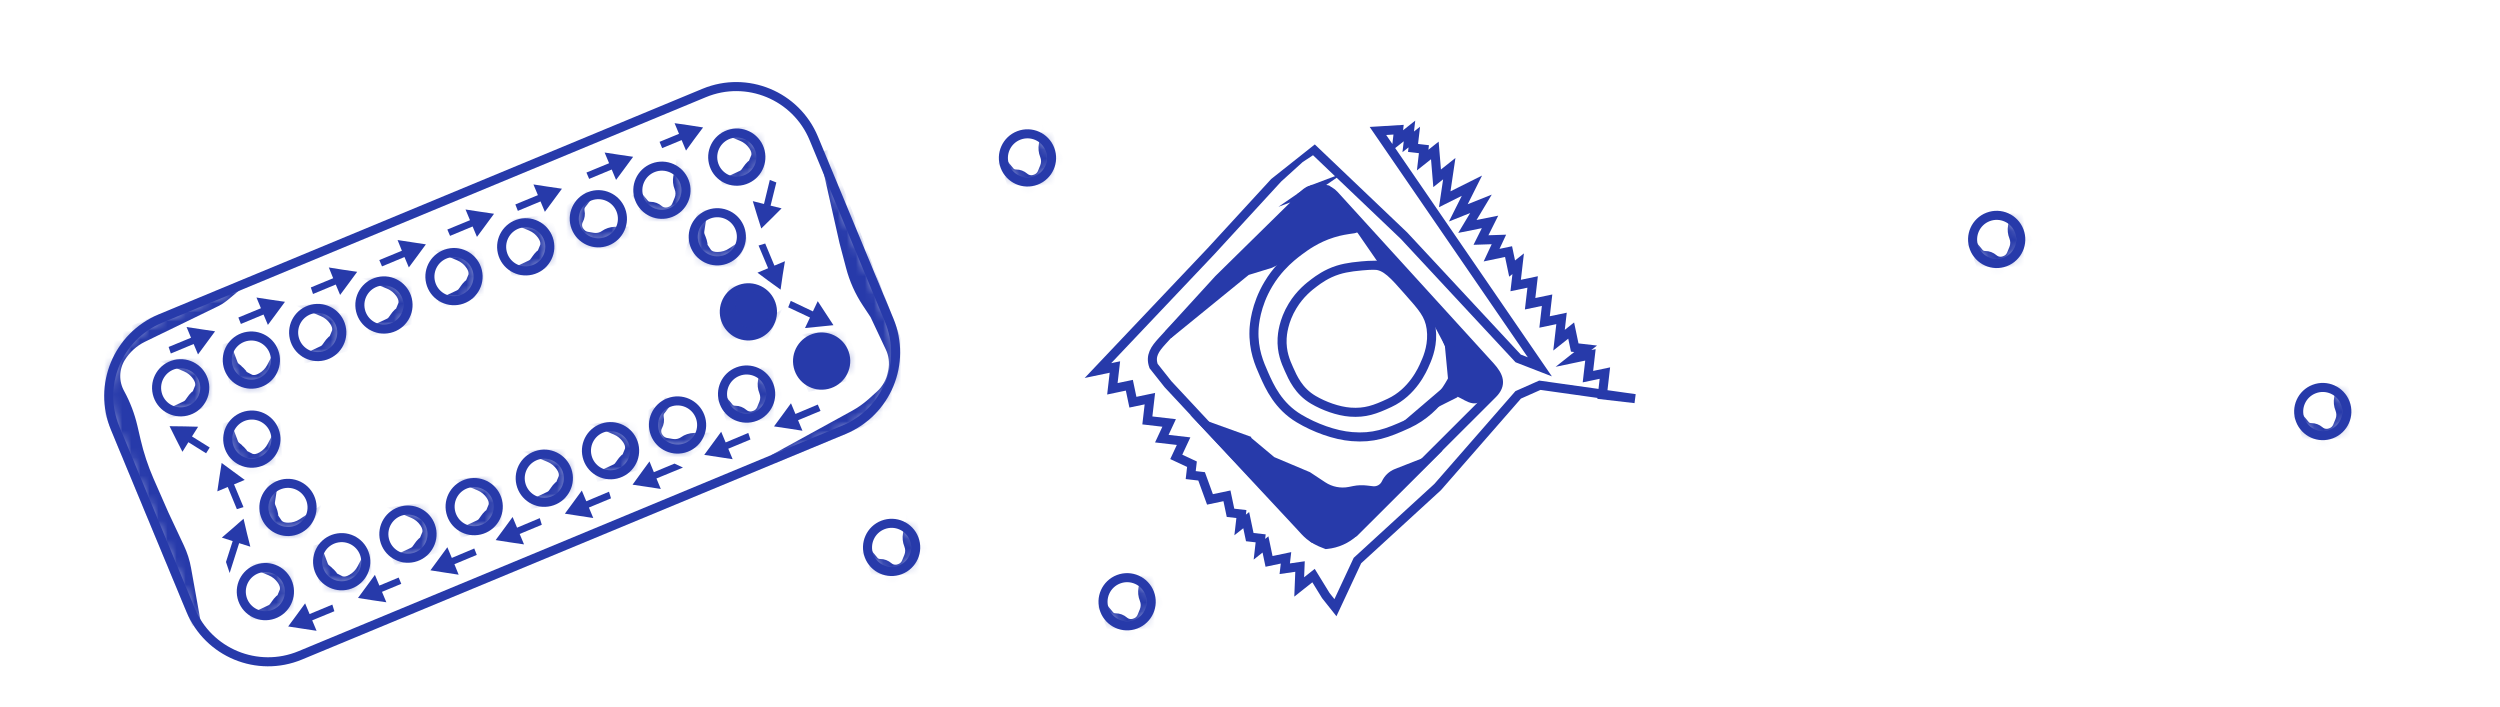 <svg width="276" height="78" viewBox="0 0 276 78" fill="none" xmlns="http://www.w3.org/2000/svg">
<g clip-path="url(#clip0_577_872)">
<path d="M154.404 14.319L152.124 14.458L170 40.5L167.607 39.57L155 26.018L145.014 16.5L143.5 17.5L141.092 19.684L133.699 27.731L125.374 36.518L121.212 40.911L123.085 40.518L122.807 42.923L124.68 42.53L125.073 44.403L126.946 44.01L126.668 46.415L129.073 46.693L128.264 48.427L130.669 48.704L129.859 50.439L131.593 51.248L131.455 52.45L132.657 52.589L133.582 55.133L135.455 54.74L135.848 56.613L137.05 56.752L136.911 57.954L137.582 57.423L137.975 59.296L139.177 59.434L139.039 60.637L139.709 60.105L140.102 61.978L141.975 61.585L141.836 62.788L143.522 62.544L143.432 64.799L145.014 63.544L146.368 65.748L147.432 67.089L149.86 61.886L158.717 53.77L167.607 43.593L170 42.53L180.509 44.01L176.902 43.593L177.18 41.189L175.307 41.582L175.584 39.177L173.711 39.57L175.053 38.506L173.85 38.367L173.457 36.494L172.116 37.558L172.394 35.153L170.521 35.546L170.798 33.141L168.925 33.534L169.203 31.129L167.33 31.522L167.607 29.117L166.937 29.649L166.544 27.776L164.671 28.169L165.48 26.435L163.5 26.5L164.5 24.5L162 25L163.5 22.5L161 23.5L162.5 20.5L159.5 22L160 18.62L158.659 19.684L158.405 16.609L157.063 17.672L157.202 16.47L156 16.331L156.139 15.129L155.468 15.66L155.607 14.458L154.266 15.521L154.404 14.319Z" stroke="#273AAA" stroke-miterlimit="10"/>
<path d="M144.774 20.938C143.972 21.235 143.4 22.071 142.811 22.691L134.536 30.825L128.315 37.637C127.485 38.547 126.962 39.278 127.356 40.408L128.951 42.42L143.587 58.122C144.222 58.798 144.651 59.463 146.41 60.111L146.472 60.106C147.587 59.997 148.646 59.529 149.477 58.772L164.77 43.509C165.849 42.446 165.504 41.529 164.516 40.434L147.317 21.542C146.686 20.842 145.677 20.603 144.767 20.943L144.774 20.938Z" stroke="#273AAA" stroke-miterlimit="10"/>
<path d="M150 25C148.88 24.992 149.86 25.2 149.476 25.253C148.652 25.371 147.965 25.468 147.118 25.736C145.323 26.296 144.084 27.213 143.431 27.698C142.951 28.057 142.189 28.64 141.392 29.522C140.932 30.03 140.467 30.628 140.036 31.352C138.61 33.728 138.47 35.892 138.443 36.438C138.355 38.627 139.032 40.155 139.544 41.311C140.167 42.717 141.111 44.83 143.426 46.206C145.107 47.211 147.325 48.052 149.258 48.202C151.593 48.392 153.123 47.856 155.42 46.799C158.998 45.153 160.557 41.623 160.969 40.586C161.452 39.515 159.848 38.805 159.5 36.438C159.175 34.237 158.788 35.61 156.5 33C154.292 30.491 154.625 29.135 152.847 29.125L150 25Z" stroke="#273AAA" stroke-miterlimit="10"/>
<path d="M151.721 29.277C150.935 29.278 149.627 29.419 149.354 29.461C148.778 29.547 148.293 29.625 147.699 29.812C146.434 30.214 145.561 30.863 145.101 31.206C144.568 31.607 143.532 32.395 142.696 33.779C141.681 35.447 141.568 36.957 141.547 37.345C141.469 38.871 141.936 39.942 142.295 40.739C142.725 41.709 143.376 43.191 144.991 44.139C146.16 44.828 147.715 45.398 149.074 45.5C150.718 45.617 151.791 45.235 153.408 44.477C155.931 43.306 157.046 40.828 157.343 40.1C157.693 39.343 158.23 37.912 158 36.259C157.787 34.724 157.034 33.912 155.445 32.114C153.915 30.377 152.976 29.276 151.726 29.284L151.721 29.277Z" stroke="#273AAA" stroke-miterlimit="10"/>
<path d="M144.774 20.938L128.981 36.934L137.616 29.902L140.243 29.096L142.5 28L146 25.5C146.294 25.43 149.209 24.936 149.5 25C151.327 25.375 152.837 28.222 154.2 29.5L157.35 33L160 38L160.427 42.5L157.5 45L160.5 43.5C160.858 42.725 162.193 44.291 163 44C163.795 43.708 163.357 42.95 164 43.5L165 41.5L146.54 20.989L144.767 20.943L144.774 20.938Z" fill="#273AAA" stroke="#273AAA" stroke-miterlimit="10"/>
<path d="M137.687 48.601L133.224 46.995L145.036 59.453C145.957 59.87 147.005 59.869 147.929 59.464L149.489 58.773L157.235 51.047L154.185 52.242C153.668 52.444 153.25 52.841 153.016 53.344C152.748 53.916 152.15 54.249 151.524 54.177L150.827 54.096C150.382 54.045 149.935 54.06 149.493 54.149L149.012 54.246C147.984 54.45 146.911 54.241 146.039 53.665L144.387 52.573L140.413 50.896L137.691 48.62L137.687 48.601Z" fill="#273AAA" stroke="#273AAA" stroke-miterlimit="10"/>
</g>
<g clip-path="url(#clip1_577_872)">
<mask id="mask0_577_872" style="mask-type:luminance" maskUnits="userSpaceOnUse" x="12" y="9" width="87" height="65">
<path d="M33.144 72.353L93.164 47.454C97.887 45.494 100.128 40.076 98.168 35.352L89.838 15.272C87.878 10.548 82.46 8.307 77.737 10.267L17.716 35.166C12.993 37.126 10.752 42.544 12.711 47.268L21.042 67.349C23.002 72.072 28.42 74.313 33.144 72.353Z" fill="white"/>
</mask>
<g mask="url(#mask0_577_872)">
<path d="M85.39 50.682L94.311 45.789C95.001 45.408 95.649 44.946 96.24 44.421L97.139 43.607C97.85 42.972 98.329 42.125 98.507 41.19L98.566 40.922C98.728 40.057 98.623 39.166 98.244 38.369L96.548 34.767L95.688 33.468C94.867 32.24 94.26 30.877 93.886 29.446L93.171 26.733L90.912 16.72L102.124 43.738L85.39 50.682Z" fill="#273AAA" stroke="#273AAA" stroke-miterlimit="10"/>
<path d="M21.704 68.942L20.602 62.802C20.459 61.978 20.201 61.189 19.849 60.435L18.135 56.786L16.486 53.027C15.868 51.604 15.381 50.131 15.028 48.617L14.682 47.122C14.379 45.825 13.905 44.582 13.266 43.413C12.584 42.186 12.615 40.697 13.345 39.497C13.934 38.545 14.775 37.774 15.776 37.285L23.893 33.341C24.191 33.196 24.465 33.016 24.728 32.809L26.061 31.701L9.159 38.709L21.701 68.933" fill="#273AAA"/>
<path d="M21.704 68.942L20.602 62.802C20.459 61.978 20.201 61.189 19.849 60.435L18.135 56.786L16.486 53.027C15.868 51.604 15.381 50.131 15.028 48.617L14.682 47.122C14.379 45.825 13.905 44.582 13.266 43.413C12.584 42.186 12.615 40.697 13.345 39.497C13.934 38.545 14.775 37.774 15.776 37.285L23.893 33.341C24.191 33.196 24.465 33.016 24.728 32.809L26.061 31.701L9.159 38.709L21.701 68.933" stroke="#273AAA" stroke-miterlimit="10"/>
</g>
<path d="M33.144 72.353L93.164 47.454C97.887 45.494 100.128 40.076 98.168 35.352L89.838 15.272C87.878 10.548 82.46 8.307 77.737 10.267L17.716 35.166C12.993 37.126 10.752 42.544 12.711 47.268L21.042 67.349C23.002 72.072 28.42 74.313 33.144 72.353Z" stroke="#273AAA" stroke-miterlimit="10"/>
<mask id="mask1_577_872" style="mask-type:luminance" maskUnits="userSpaceOnUse" x="88" y="37" width="6" height="6">
<path d="M91.321 42.452C92.751 42.113 93.635 40.68 93.297 39.25C92.958 37.821 91.525 36.936 90.095 37.275C88.666 37.613 87.781 39.047 88.12 40.476C88.458 41.906 89.892 42.79 91.321 42.452Z" fill="white"/>
</mask>
<g mask="url(#mask1_577_872)">
<path d="M91.648 41.475C91.538 41.635 91.382 41.759 91.208 41.836L89.11 42.818L94.853 41.151L92.992 36.809L90.229 37.168L91.26 37.598C91.756 37.805 92.18 38.157 92.49 38.606C92.734 38.963 92.86 39.321 92.786 39.745L92.431 40.609C92.192 40.657 91.848 41.185 91.657 41.471L91.648 41.475Z" fill="#273AAA" stroke="#273AAA" stroke-miterlimit="10"/>
</g>
<path d="M91.321 42.452C92.751 42.113 93.635 40.68 93.297 39.25C92.958 37.821 91.525 36.936 90.095 37.275C88.666 37.613 87.781 39.047 88.12 40.476C88.458 41.906 89.892 42.79 91.321 42.452Z" fill="#273AAA" stroke="#273AAA" stroke-miterlimit="10"/>
<mask id="mask2_577_872" style="mask-type:luminance" maskUnits="userSpaceOnUse" x="79" y="40" width="7" height="7">
<path d="M79.941 44.456C80.465 45.828 82.002 46.516 83.375 45.992C84.747 45.468 85.435 43.931 84.911 42.558C84.388 41.186 82.85 40.498 81.478 41.022C80.105 41.546 79.417 43.083 79.941 44.456Z" fill="white"/>
</mask>
<g mask="url(#mask2_577_872)">
<path d="M79.531 43.831L80.486 44.986C80.65 45.191 80.905 45.297 81.17 45.292C81.503 45.294 81.828 45.416 82.084 45.639C82.419 45.929 82.888 46.007 83.305 45.837L83.408 45.798C83.694 45.678 83.918 45.453 84.042 45.16L84.214 44.741L84.303 44.525C84.475 44.106 84.471 43.647 84.301 43.23C84.149 42.86 84.109 42.447 84.18 42.045L84.518 40.322L86.795 45.81L81.306 48.087L80.354 45.454" fill="#273AAA"/>
<path d="M79.531 43.831L80.486 44.986C80.65 45.191 80.905 45.297 81.17 45.292C81.503 45.294 81.828 45.416 82.084 45.639C82.419 45.929 82.888 46.007 83.305 45.837L83.408 45.798C83.694 45.678 83.918 45.453 84.042 45.16L84.214 44.741L84.303 44.525C84.475 44.106 84.471 43.647 84.301 43.23C84.149 42.86 84.109 42.447 84.18 42.045L84.518 40.322L86.795 45.81L81.306 48.087L80.354 45.454" stroke="#273AAA" stroke-miterlimit="10"/>
</g>
<path d="M79.941 44.456C80.465 45.828 82.002 46.516 83.375 45.992C84.747 45.468 85.435 43.931 84.911 42.558C84.388 41.186 82.85 40.498 81.478 41.022C80.105 41.546 79.417 43.083 79.941 44.456Z" stroke="#273AAA" stroke-miterlimit="10"/>
<path d="M90.091 45.163L87.615 46.193L87.986 47.079L87.132 46.945L86.122 46.795L86.735 45.962L87.234 45.279L87.615 46.193L90.087 45.153L90.091 45.163Z" fill="#273AAA" stroke="#273AAA" stroke-width="0.75" stroke-miterlimit="10"/>
<path d="M82.385 48.307L79.91 49.337L80.281 50.224L79.439 50.095L78.417 49.94L79.03 49.106L79.529 48.423L79.91 49.337L82.382 48.298L82.385 48.307Z" fill="#273AAA" stroke="#273AAA" stroke-width="0.75" stroke-miterlimit="10"/>
<path d="M74.468 51.597L71.98 52.621L72.35 53.508L71.509 53.379L70.499 53.229L71.109 52.386L71.608 51.704L71.98 52.621L74.455 51.591L74.468 51.597Z" fill="#273AAA" stroke="#273AAA" stroke-width="0.75" stroke-miterlimit="10"/>
<path d="M66.999 54.801L64.524 55.831L64.894 56.717L64.053 56.589L63.031 56.433L63.644 55.6L64.143 54.917L64.524 55.831L66.996 54.791L66.999 54.801Z" fill="#273AAA" stroke="#273AAA" stroke-width="0.75" stroke-miterlimit="10"/>
<path d="M59.357 57.718L56.882 58.748L57.252 59.634L56.402 59.509L55.389 59.35L56.002 58.517L56.501 57.834L56.882 58.748L59.354 57.708L59.357 57.718Z" fill="#273AAA" stroke="#273AAA" stroke-width="0.75" stroke-miterlimit="10"/>
<path d="M52.154 61.056L49.679 62.086L50.04 62.976L49.199 62.847L48.185 62.688L48.798 61.855L49.298 61.172L49.679 62.086L52.15 61.046L52.154 61.056Z" fill="#273AAA" stroke="#273AAA" stroke-width="0.75" stroke-miterlimit="10"/>
<path d="M44.157 64.108L41.681 65.138L42.052 66.025L41.201 65.9L40.188 65.741L40.801 64.907L41.3 64.224L41.681 65.138L44.157 64.108Z" fill="#273AAA" stroke="#273AAA" stroke-width="0.75" stroke-miterlimit="10"/>
<path d="M36.455 67.262L33.976 68.283L34.346 69.169L33.505 69.041L32.483 68.885L33.096 68.052L33.595 67.369L33.976 68.283L36.452 67.252L36.455 67.262Z" fill="#273AAA" stroke="#273AAA" stroke-width="0.75" stroke-miterlimit="10"/>
<path d="M25.343 62.041L26.158 59.493L25.243 59.2L25.887 58.644L26.665 57.962L26.901 58.974L27.108 59.794L26.158 59.493L25.346 62.05L25.343 62.041Z" fill="#273AAA" stroke="#273AAA" stroke-width="0.75" stroke-miterlimit="10"/>
<path d="M26.367 55.752L25.346 53.273L24.46 53.644L24.585 52.793L24.744 51.78L25.578 52.393L26.261 52.892L25.346 53.273L26.377 55.749L26.367 55.752Z" fill="#273AAA" stroke="#273AAA" stroke-width="0.75" stroke-miterlimit="10"/>
<path d="M22.953 49.724L20.677 48.302L20.174 49.115L19.786 48.353L19.329 47.435L20.362 47.448L21.204 47.469L20.677 48.302L22.953 49.724Z" fill="#273AAA" stroke="#273AAA" stroke-width="0.75" stroke-miterlimit="10"/>
<path d="M19.086 38.526L21.58 37.489L21.951 38.375L22.459 37.688L23.072 36.855L22.04 36.703L21.199 36.575L21.58 37.489L19.083 38.517L19.086 38.526Z" fill="#273AAA" stroke="#273AAA" stroke-width="0.75" stroke-miterlimit="10"/>
<path d="M26.803 35.271L29.297 34.233L29.667 35.119L30.176 34.433L30.789 33.599L29.757 33.447L28.916 33.319L29.297 34.233L26.799 35.261L26.803 35.271Z" fill="#273AAA" stroke="#273AAA" stroke-width="0.75" stroke-miterlimit="10"/>
<path d="M34.785 31.956L37.27 30.922L37.64 31.808L38.149 31.122L38.762 30.288L37.73 30.136L36.898 30.004L37.27 30.922L34.782 31.947L34.785 31.956Z" fill="#273AAA" stroke="#273AAA" stroke-width="0.75" stroke-miterlimit="10"/>
<path d="M42.372 28.921L44.856 27.887L45.227 28.773L45.736 28.087L46.349 27.254L45.326 27.098L44.485 26.97L44.856 27.887L42.368 28.912L42.372 28.921Z" fill="#273AAA" stroke="#273AAA" stroke-width="0.75" stroke-miterlimit="10"/>
<path d="M49.884 25.551L52.378 24.513L52.748 25.4L53.257 24.713L53.87 23.88L52.838 23.728L51.997 23.599L52.378 24.513L49.88 25.542L49.884 25.551Z" fill="#273AAA" stroke="#273AAA" stroke-width="0.75" stroke-miterlimit="10"/>
<path d="M57.381 22.786L59.875 21.748L60.245 22.634L60.754 21.948L61.367 21.115L60.335 20.963L59.494 20.834L59.875 21.748L57.377 22.776L57.381 22.786Z" fill="#273AAA" stroke="#273AAA" stroke-width="0.75" stroke-miterlimit="10"/>
<path d="M65.241 19.261L67.735 18.224L68.105 19.11L68.614 18.424L69.227 17.59L68.195 17.438L67.354 17.31L67.735 18.224L65.237 19.252L65.241 19.261Z" fill="#273AAA" stroke="#273AAA" stroke-width="0.75" stroke-miterlimit="10"/>
<path d="M72.957 16.006L75.454 14.977L75.825 15.864L76.33 15.168L76.947 14.344L75.911 14.182L75.073 14.063L75.454 14.977L72.957 16.006Z" fill="#273AAA" stroke="#273AAA" stroke-width="0.75" stroke-miterlimit="10"/>
<path d="M85.264 20.374L84.619 22.975L85.553 23.207L84.949 23.812L84.217 24.531L83.906 23.547L83.659 22.732L84.619 22.975L85.251 20.369L85.264 20.374Z" fill="#273AAA" stroke="#273AAA" stroke-width="0.75" stroke-miterlimit="10"/>
<path d="M84.262 27.34L85.292 29.815L86.178 29.445L86.04 30.289L85.894 31.308L85.052 30.699L84.378 30.196L85.292 29.815L84.252 27.343L84.262 27.34Z" fill="#273AAA" stroke="#273AAA" stroke-width="0.75" stroke-miterlimit="10"/>
<path d="M87.501 33.724L89.922 34.877L90.331 34.014L90.795 34.725L91.361 35.59L90.33 35.695L89.495 35.778L89.922 34.877L87.496 33.737L87.501 33.724Z" fill="#273AAA" stroke="#273AAA" stroke-width="0.75" stroke-miterlimit="10"/>
<mask id="mask3_577_872" style="mask-type:luminance" maskUnits="userSpaceOnUse" x="72" y="44" width="6" height="6">
<path d="M72.317 47.869C72.841 49.241 74.378 49.929 75.751 49.405C77.123 48.881 77.811 47.344 77.287 45.971C76.763 44.599 75.226 43.911 73.854 44.435C72.481 44.959 71.793 46.496 72.317 47.869Z" fill="white"/>
</mask>
<g mask="url(#mask3_577_872)">
<path d="M73.864 44.153L72.937 45.342C72.781 45.551 72.732 45.816 72.778 46.076C72.849 46.402 72.797 46.743 72.642 47.038C72.428 47.43 72.458 47.901 72.714 48.263L72.781 48.355C72.963 48.607 73.233 48.782 73.533 48.839L73.979 48.915L74.209 48.955C74.655 49.031 75.11 48.933 75.473 48.676C75.801 48.444 76.192 48.316 76.602 48.299L78.364 48.258L73.503 51.676L70.085 46.815L72.445 45.315" fill="#273AAA"/>
<path d="M73.864 44.153L72.937 45.342C72.781 45.551 72.732 45.816 72.778 46.076C72.849 46.402 72.797 46.743 72.642 47.038C72.428 47.43 72.458 47.901 72.714 48.263L72.781 48.355C72.963 48.607 73.233 48.782 73.533 48.839L73.979 48.915L74.209 48.955C74.655 49.031 75.11 48.933 75.473 48.676C75.801 48.444 76.192 48.316 76.602 48.299L78.364 48.258L73.503 51.676L70.085 46.815L72.445 45.315" stroke="#273AAA" stroke-miterlimit="10"/>
</g>
<path d="M72.317 47.869C72.841 49.241 74.378 49.929 75.751 49.405C77.123 48.881 77.811 47.344 77.287 45.971C76.763 44.599 75.226 43.911 73.854 44.435C72.481 44.959 71.793 46.496 72.317 47.869Z" stroke="#273AAA" stroke-miterlimit="10"/>
<mask id="mask4_577_872" style="mask-type:luminance" maskUnits="userSpaceOnUse" x="64" y="47" width="7" height="6">
<path d="M68.016 52.346C69.446 52.007 70.33 50.574 69.992 49.145C69.653 47.715 68.22 46.831 66.79 47.169C65.361 47.508 64.476 48.941 64.815 50.37C65.153 51.8 66.587 52.684 68.016 52.346Z" fill="white"/>
</mask>
<g mask="url(#mask4_577_872)">
<path d="M68.35 51.384C68.24 51.544 68.084 51.668 67.91 51.745L65.812 52.728L71.555 51.06L69.694 46.718L66.931 47.077L67.962 47.508C68.458 47.714 68.882 48.067 69.192 48.515C69.436 48.872 69.562 49.231 69.488 49.655L69.133 50.518C68.894 50.567 68.55 51.094 68.359 51.381L68.35 51.384Z" fill="#273AAA" stroke="#273AAA" stroke-miterlimit="10"/>
</g>
<path d="M68.016 52.346C69.446 52.007 70.33 50.574 69.992 49.145C69.653 47.715 68.22 46.831 66.79 47.169C65.361 47.508 64.476 48.941 64.815 50.37C65.153 51.8 66.587 52.684 68.016 52.346Z" stroke="#273AAA" stroke-miterlimit="10"/>
<mask id="mask5_577_872" style="mask-type:luminance" maskUnits="userSpaceOnUse" x="57" y="50" width="6" height="6">
<path d="M60.704 55.385C62.133 55.046 63.018 53.613 62.679 52.183C62.341 50.754 60.907 49.869 59.478 50.208C58.048 50.546 57.164 51.98 57.502 53.409C57.841 54.839 59.274 55.723 60.704 55.385Z" fill="white"/>
</mask>
<g mask="url(#mask5_577_872)">
<path d="M61.038 54.411C60.928 54.57 60.772 54.694 60.598 54.771L58.501 55.754L64.243 54.086L62.383 49.744L59.619 50.103L60.651 50.534C61.147 50.741 61.57 51.093 61.881 51.542C62.124 51.898 62.25 52.257 62.176 52.681L61.821 53.545C61.583 53.593 61.238 54.12 61.048 54.407L61.038 54.411Z" fill="#273AAA" stroke="#273AAA" stroke-miterlimit="10"/>
</g>
<path d="M60.704 55.385C62.133 55.046 63.018 53.613 62.679 52.183C62.341 50.754 60.907 49.869 59.478 50.208C58.048 50.546 57.164 51.98 57.502 53.409C57.841 54.839 59.274 55.723 60.704 55.385Z" stroke="#273AAA" stroke-miterlimit="10"/>
<mask id="mask6_577_872" style="mask-type:luminance" maskUnits="userSpaceOnUse" x="49" y="53" width="7" height="6">
<path d="M52.963 58.521C54.393 58.182 55.277 56.749 54.939 55.319C54.6 53.89 53.167 53.005 51.737 53.344C50.308 53.682 49.423 55.116 49.762 56.545C50.1 57.975 51.533 58.859 52.963 58.521Z" fill="white"/>
</mask>
<g mask="url(#mask6_577_872)">
<path d="M53.298 57.547C53.188 57.707 53.032 57.831 52.858 57.908L50.76 58.89L56.503 57.223L54.642 52.881L51.879 53.24L52.91 53.67C53.407 53.877 53.83 54.229 54.14 54.678C54.384 55.035 54.51 55.393 54.436 55.818L54.081 56.681C53.842 56.729 53.498 57.257 53.307 57.543L53.298 57.547Z" fill="#273AAA" stroke="#273AAA" stroke-miterlimit="10"/>
</g>
<path d="M52.963 58.521C54.392 58.182 55.277 56.749 54.938 55.319C54.6 53.89 53.167 53.005 51.737 53.344C50.308 53.682 49.423 55.116 49.762 56.545C50.1 57.975 51.533 58.859 52.963 58.521Z" stroke="#273AAA" stroke-miterlimit="10"/>
<mask id="mask7_577_872" style="mask-type:luminance" maskUnits="userSpaceOnUse" x="42" y="56" width="6" height="6">
<path d="M45.65 61.558C47.08 61.22 47.964 59.786 47.626 58.357C47.287 56.927 45.854 56.043 44.424 56.381C42.995 56.72 42.11 58.153 42.449 59.583C42.787 61.012 44.221 61.897 45.65 61.558Z" fill="white"/>
</mask>
<g mask="url(#mask7_577_872)">
<path d="M45.981 60.586C45.871 60.746 45.715 60.87 45.541 60.947L43.443 61.929L49.186 60.262L47.325 55.92L44.562 56.279L45.593 56.71C46.089 56.916 46.513 57.268 46.823 57.717C47.066 58.074 47.193 58.432 47.119 58.857L46.764 59.72C46.525 59.768 46.18 60.296 45.99 60.583L45.981 60.586Z" fill="#273AAA" stroke="#273AAA" stroke-miterlimit="10"/>
</g>
<path d="M45.65 61.558C47.08 61.22 47.964 59.786 47.626 58.357C47.287 56.927 45.854 56.043 44.424 56.381C42.995 56.72 42.11 58.153 42.449 59.583C42.787 61.012 44.221 61.897 45.65 61.558Z" stroke="#273AAA" stroke-miterlimit="10"/>
<mask id="mask8_577_872" style="mask-type:luminance" maskUnits="userSpaceOnUse" x="35" y="59" width="6" height="6">
<path d="M38.124 64.642C39.576 64.42 40.573 63.063 40.352 61.611C40.13 60.158 38.773 59.161 37.321 59.383C35.868 59.605 34.871 60.962 35.093 62.414C35.314 63.866 36.671 64.864 38.124 64.642Z" fill="white"/>
</mask>
<g mask="url(#mask8_577_872)">
<path d="M36.033 62.82C35.879 62.697 35.765 62.537 35.706 62.356L34.901 60.191L36.099 66.049L40.577 64.543L40.439 61.77L39.918 62.761C39.672 63.24 39.287 63.633 38.811 63.901C38.435 64.119 38.065 64.218 37.646 64.099L36.82 63.676C36.794 63.44 36.299 63.04 36.028 62.833L36.033 62.82Z" fill="#273AAA" stroke="#273AAA" stroke-miterlimit="10"/>
</g>
<path d="M38.123 64.642C39.576 64.42 40.573 63.063 40.352 61.611C40.13 60.158 38.773 59.161 37.32 59.383C35.868 59.604 34.871 60.962 35.092 62.414C35.314 63.866 36.671 64.864 38.123 64.642Z" stroke="#273AAA" stroke-miterlimit="10"/>
<mask id="mask9_577_872" style="mask-type:luminance" maskUnits="userSpaceOnUse" x="26" y="62" width="6" height="6">
<path d="M29.91 67.902C31.34 67.564 32.225 66.13 31.886 64.701C31.548 63.271 30.114 62.387 28.685 62.725C27.255 63.064 26.371 64.497 26.709 65.927C27.048 67.356 28.481 68.241 29.91 67.902Z" fill="white"/>
</mask>
<g mask="url(#mask9_577_872)">
<path d="M30.25 66.933C30.14 67.093 29.983 67.217 29.809 67.294L27.712 68.276L33.455 66.609L31.594 62.267L28.831 62.626L29.862 63.056C30.358 63.263 30.782 63.615 31.092 64.064C31.335 64.421 31.461 64.779 31.388 65.203L31.032 66.067C30.794 66.115 30.449 66.643 30.259 66.929L30.25 66.933Z" fill="#273AAA" stroke="#273AAA" stroke-miterlimit="10"/>
</g>
<path d="M81.694 36.922C83.07 37.435 84.602 36.735 85.115 35.359C85.628 33.982 84.928 32.45 83.551 31.937C82.175 31.424 80.643 32.124 80.13 33.501C79.617 34.877 80.317 36.409 81.694 36.922Z" fill="#273AAA" stroke="#273AAA" stroke-miterlimit="10"/>
<path d="M29.91 67.902C31.34 67.564 32.225 66.13 31.886 64.701C31.548 63.271 30.114 62.387 28.685 62.725C27.255 63.064 26.371 64.497 26.709 65.927C27.048 67.356 28.481 68.241 29.91 67.902Z" stroke="#273AAA" stroke-miterlimit="10"/>
<mask id="mask10_577_872" style="mask-type:luminance" maskUnits="userSpaceOnUse" x="79" y="31" width="7" height="7">
<path d="M81.693 36.922C83.07 37.435 84.602 36.735 85.115 35.359C85.628 33.982 84.928 32.45 83.551 31.937C82.174 31.424 80.643 32.124 80.13 33.501C79.617 34.877 80.317 36.409 81.693 36.922Z" fill="white"/>
</mask>
<g mask="url(#mask10_577_872)">
<path d="M80.754 34.33C80.686 34.153 80.665 33.957 80.698 33.763L81.046 31.478L79.24 37.177L83.882 38.038L85.114 35.545L84.181 36.158C83.729 36.459 83.201 36.618 82.666 36.619C82.229 36.625 81.861 36.53 81.554 36.23L81.033 35.454C81.122 35.239 80.885 34.644 80.754 34.33Z" fill="#273AAA" stroke="#273AAA" stroke-miterlimit="10"/>
</g>
<mask id="mask11_577_872" style="mask-type:luminance" maskUnits="userSpaceOnUse" x="78" y="14" width="7" height="7">
<path d="M81.955 19.935C83.384 19.596 84.269 18.163 83.93 16.733C83.592 15.304 82.159 14.419 80.729 14.758C79.299 15.096 78.415 16.53 78.754 17.959C79.092 19.389 80.525 20.273 81.955 19.935Z" fill="white"/>
</mask>
<g mask="url(#mask11_577_872)">
<path d="M82.298 18.97C82.188 19.129 82.032 19.253 81.858 19.33L79.76 20.313L85.503 18.645L83.642 14.303L80.879 14.662L81.91 15.093C82.406 15.3 82.83 15.652 83.14 16.101C83.383 16.457 83.51 16.816 83.436 17.24L83.081 18.104C82.842 18.152 82.498 18.679 82.307 18.966L82.298 18.97Z" fill="#273AAA" stroke="#273AAA" stroke-miterlimit="10"/>
</g>
<path d="M81.955 19.935C83.384 19.596 84.269 18.163 83.93 16.733C83.592 15.304 82.159 14.419 80.729 14.758C79.299 15.096 78.415 16.53 78.754 17.959C79.092 19.389 80.525 20.273 81.955 19.935Z" stroke="#273AAA" stroke-miterlimit="10"/>
<mask id="mask12_577_872" style="mask-type:luminance" maskUnits="userSpaceOnUse" x="70" y="18" width="6" height="6">
<path d="M70.591 21.95C71.115 23.323 72.652 24.011 74.025 23.487C75.397 22.963 76.085 21.425 75.561 20.053C75.038 18.68 73.5 17.993 72.128 18.516C70.755 19.04 70.067 20.578 70.591 21.95Z" fill="white"/>
</mask>
<g mask="url(#mask12_577_872)">
<path d="M70.178 21.316L71.133 22.471C71.296 22.676 71.551 22.782 71.817 22.777C72.149 22.779 72.474 22.901 72.731 23.124C73.066 23.414 73.534 23.492 73.951 23.322L74.054 23.283C74.34 23.163 74.565 22.938 74.688 22.645L74.86 22.226L74.949 22.01C75.121 21.591 75.117 21.132 74.947 20.716C74.795 20.345 74.755 19.933 74.827 19.531L75.164 17.807L77.441 23.296L71.953 25.573L71.001 22.939" fill="#273AAA"/>
<path d="M70.178 21.316L71.133 22.471C71.296 22.676 71.551 22.782 71.817 22.777C72.149 22.779 72.474 22.901 72.731 23.124C73.066 23.414 73.534 23.492 73.951 23.322L74.054 23.283C74.34 23.163 74.565 22.938 74.688 22.645L74.86 22.226L74.949 22.01C75.121 21.591 75.117 21.132 74.947 20.716C74.795 20.345 74.755 19.933 74.827 19.531L75.164 17.807L77.441 23.296L71.953 25.573L71.001 22.939" stroke="#273AAA" stroke-miterlimit="10"/>
</g>
<path d="M70.591 21.95C71.115 23.323 72.652 24.011 74.025 23.487C75.397 22.963 76.085 21.425 75.561 20.053C75.038 18.68 73.5 17.993 72.128 18.516C70.755 19.04 70.067 20.578 70.591 21.95Z" stroke="#273AAA" stroke-miterlimit="10"/>
<mask id="mask13_577_872" style="mask-type:luminance" maskUnits="userSpaceOnUse" x="63" y="21" width="6" height="6">
<path d="M63.573 25.1C64.097 26.472 65.634 27.16 67.007 26.637C68.379 26.113 69.067 24.575 68.543 23.203C68.019 21.83 66.482 21.142 65.11 21.666C63.737 22.19 63.049 23.727 63.573 25.1Z" fill="white"/>
</mask>
<g mask="url(#mask13_577_872)">
<path d="M65.123 21.393L64.196 22.582C64.041 22.791 63.992 23.056 64.038 23.317C64.109 23.643 64.057 23.984 63.902 24.279C63.688 24.671 63.717 25.141 63.973 25.504L64.041 25.596C64.222 25.848 64.493 26.023 64.793 26.079L65.239 26.155L65.469 26.196C65.915 26.272 66.37 26.173 66.732 25.917C67.061 25.685 67.451 25.557 67.862 25.539L69.623 25.499L64.762 28.917L61.344 24.056L63.705 22.556" fill="#273AAA"/>
<path d="M65.123 21.393L64.196 22.582C64.041 22.791 63.992 23.056 64.038 23.317C64.109 23.643 64.057 23.984 63.902 24.279C63.688 24.671 63.717 25.141 63.973 25.504L64.041 25.596C64.222 25.848 64.493 26.023 64.793 26.079L65.239 26.155L65.469 26.196C65.915 26.272 66.37 26.173 66.732 25.917C67.061 25.685 67.451 25.557 67.862 25.539L69.623 25.499L64.762 28.917L61.344 24.056L63.705 22.556" stroke="#273AAA" stroke-miterlimit="10"/>
</g>
<path d="M63.573 25.1C64.097 26.472 65.634 27.16 67.007 26.637C68.379 26.113 69.067 24.575 68.543 23.203C68.019 21.83 66.482 21.142 65.11 21.666C63.737 22.19 63.049 23.727 63.573 25.1Z" stroke="#273AAA" stroke-miterlimit="10"/>
<mask id="mask14_577_872" style="mask-type:luminance" maskUnits="userSpaceOnUse" x="55" y="24" width="6" height="6">
<path d="M58.654 29.838C60.083 29.5 60.968 28.067 60.629 26.637C60.291 25.207 58.857 24.323 57.428 24.662C55.998 25 55.114 26.433 55.452 27.863C55.791 29.292 57.224 30.177 58.654 29.838Z" fill="white"/>
</mask>
<g mask="url(#mask14_577_872)">
<path d="M58.996 28.87C58.886 29.029 58.73 29.153 58.556 29.23L56.459 30.213L62.202 28.545L60.341 24.203L57.577 24.563L58.609 24.993C59.105 25.2 59.528 25.552 59.839 26.001C60.082 26.357 60.208 26.716 60.135 27.14L59.779 28.004C59.541 28.052 59.196 28.579 59.006 28.866L58.996 28.87Z" fill="#273AAA" stroke="#273AAA" stroke-miterlimit="10"/>
</g>
<path d="M58.654 29.838C60.083 29.5 60.968 28.067 60.629 26.637C60.291 25.207 58.857 24.323 57.428 24.662C55.998 25 55.114 26.433 55.452 27.863C55.791 29.292 57.224 30.177 58.654 29.838Z" stroke="#273AAA" stroke-miterlimit="10"/>
<mask id="mask15_577_872" style="mask-type:luminance" maskUnits="userSpaceOnUse" x="47" y="27" width="6" height="7">
<path d="M50.733 33.127C52.163 32.789 53.047 31.355 52.709 29.926C52.37 28.496 50.937 27.612 49.507 27.95C48.078 28.289 47.193 29.722 47.532 31.151C47.87 32.581 49.303 33.466 50.733 33.127Z" fill="white"/>
</mask>
<g mask="url(#mask15_577_872)">
<path d="M51.07 32.163C50.959 32.323 50.803 32.447 50.629 32.524L48.532 33.506L54.275 31.839L52.414 27.497L49.651 27.856L50.682 28.286C51.178 28.493 51.602 28.845 51.912 29.294C52.155 29.651 52.281 30.009 52.208 30.433L51.852 31.297C51.614 31.345 51.269 31.873 51.079 32.159L51.07 32.163Z" fill="#273AAA" stroke="#273AAA" stroke-miterlimit="10"/>
</g>
<path d="M50.733 33.127C52.163 32.789 53.047 31.355 52.709 29.926C52.37 28.496 50.937 27.612 49.507 27.95C48.078 28.289 47.193 29.722 47.532 31.152C47.87 32.581 49.303 33.466 50.733 33.127Z" stroke="#273AAA" stroke-miterlimit="10"/>
<mask id="mask16_577_872" style="mask-type:luminance" maskUnits="userSpaceOnUse" x="39" y="31" width="7" height="6">
<path d="M43.002 36.26C44.431 35.921 45.316 34.488 44.977 33.058C44.639 31.629 43.206 30.744 41.776 31.083C40.346 31.421 39.462 32.855 39.8 34.284C40.139 35.714 41.572 36.598 43.002 36.26Z" fill="white"/>
</mask>
<g mask="url(#mask16_577_872)">
<path d="M43.339 35.296C43.228 35.456 43.072 35.579 42.898 35.656L40.801 36.639L46.544 34.971L44.683 30.63L41.919 30.989L42.951 31.419C43.447 31.626 43.87 31.978 44.181 32.427C44.424 32.783 44.55 33.142 44.477 33.566L44.121 34.43C43.883 34.478 43.538 35.005 43.348 35.292L43.339 35.296Z" fill="#273AAA" stroke="#273AAA" stroke-miterlimit="10"/>
</g>
<path d="M43.002 36.26C44.431 35.921 45.316 34.488 44.977 33.058C44.639 31.629 43.205 30.744 41.776 31.083C40.346 31.421 39.462 32.855 39.8 34.284C40.139 35.714 41.572 36.598 43.002 36.26Z" stroke="#273AAA" stroke-miterlimit="10"/>
<mask id="mask17_577_872" style="mask-type:luminance" maskUnits="userSpaceOnUse" x="32" y="34" width="6" height="6">
<path d="M35.689 39.298C37.119 38.96 38.003 37.527 37.665 36.097C37.326 34.667 35.893 33.783 34.463 34.121C33.034 34.46 32.149 35.893 32.488 37.323C32.826 38.752 34.26 39.637 35.689 39.298Z" fill="white"/>
</mask>
<g mask="url(#mask17_577_872)">
<path d="M36.018 38.325C35.907 38.485 35.751 38.609 35.577 38.686L33.48 39.669L39.223 38.001L37.362 33.659L34.599 34.018L35.63 34.449C36.126 34.656 36.55 35.008 36.86 35.456C37.103 35.813 37.229 36.172 37.156 36.596L36.8 37.459C36.562 37.508 36.217 38.035 36.027 38.322L36.018 38.325Z" fill="#273AAA" stroke="#273AAA" stroke-miterlimit="10"/>
</g>
<path d="M35.689 39.298C37.119 38.96 38.003 37.527 37.665 36.097C37.326 34.667 35.893 33.783 34.463 34.121C33.034 34.46 32.149 35.893 32.488 37.323C32.826 38.752 34.26 39.637 35.689 39.298Z" stroke="#273AAA" stroke-miterlimit="10"/>
<mask id="mask18_577_872" style="mask-type:luminance" maskUnits="userSpaceOnUse" x="25" y="37" width="6" height="6">
<path d="M28.152 42.383C29.604 42.162 30.602 40.805 30.38 39.352C30.158 37.9 28.801 36.903 27.349 37.124C25.896 37.346 24.899 38.703 25.121 40.155C25.343 41.608 26.7 42.605 28.152 42.383Z" fill="white"/>
</mask>
<g mask="url(#mask18_577_872)">
<path d="M26.064 40.572C25.91 40.449 25.796 40.289 25.738 40.108L24.933 37.943L26.13 43.801L30.608 42.296L30.47 39.523L29.949 40.513C29.703 40.992 29.318 41.386 28.842 41.653C28.466 41.872 28.096 41.97 27.677 41.852L26.851 41.428C26.825 41.192 26.33 40.792 26.059 40.585L26.064 40.572Z" fill="#273AAA" stroke="#273AAA" stroke-miterlimit="10"/>
</g>
<path d="M28.152 42.383C29.604 42.162 30.602 40.805 30.38 39.352C30.158 37.9 28.801 36.903 27.349 37.124C25.896 37.346 24.899 38.703 25.121 40.155C25.343 41.608 26.7 42.605 28.152 42.383Z" stroke="#273AAA" stroke-miterlimit="10"/>
<mask id="mask19_577_872" style="mask-type:luminance" maskUnits="userSpaceOnUse" x="17" y="40" width="6" height="6">
<path d="M20.559 45.401C21.989 45.062 22.873 43.629 22.535 42.2C22.197 40.77 20.763 39.885 19.334 40.224C17.904 40.562 17.02 41.996 17.358 43.425C17.697 44.855 19.13 45.739 20.559 45.401Z" fill="white"/>
</mask>
<g mask="url(#mask19_577_872)">
<path d="M20.896 44.418C20.786 44.578 20.63 44.702 20.456 44.779L18.358 45.761L24.101 44.094L22.241 39.752L19.477 40.111L20.508 40.542C21.005 40.748 21.428 41.1 21.738 41.549C21.982 41.906 22.108 42.265 22.034 42.689L21.679 43.552C21.44 43.6 21.096 44.128 20.906 44.415L20.896 44.418Z" fill="#273AAA" stroke="#273AAA" stroke-miterlimit="10"/>
</g>
<path d="M20.559 45.401C21.989 45.062 22.873 43.629 22.535 42.2C22.196 40.77 20.763 39.885 19.334 40.224C17.904 40.562 17.02 41.996 17.358 43.425C17.697 44.855 19.13 45.739 20.559 45.401Z" stroke="#273AAA" stroke-miterlimit="10"/>
<mask id="mask20_577_872" style="mask-type:luminance" maskUnits="userSpaceOnUse" x="76" y="23" width="6" height="6">
<path d="M78.262 28.635C79.638 29.148 81.17 28.448 81.683 27.072C82.196 25.695 81.496 24.163 80.12 23.65C78.743 23.137 77.211 23.837 76.698 25.214C76.185 26.59 76.885 28.122 78.262 28.635Z" fill="white"/>
</mask>
<g mask="url(#mask20_577_872)">
<path d="M77.318 26.029C77.251 25.852 77.229 25.657 77.262 25.462L77.611 23.178L75.804 28.877L80.446 29.738L81.678 27.245L80.745 27.858C80.293 28.159 79.765 28.317 79.23 28.318C78.793 28.324 78.425 28.229 78.118 27.929L77.597 27.154C77.686 26.938 77.449 26.344 77.318 26.029Z" fill="#273AAA" stroke="#273AAA" stroke-miterlimit="10"/>
</g>
<path d="M78.262 28.635C79.638 29.148 81.17 28.448 81.683 27.072C82.196 25.695 81.496 24.163 80.12 23.65C78.743 23.137 77.211 23.837 76.698 25.214C76.185 26.59 76.885 28.122 78.262 28.635Z" stroke="#273AAA" stroke-miterlimit="10"/>
<mask id="mask21_577_872" style="mask-type:luminance" maskUnits="userSpaceOnUse" x="29" y="53" width="6" height="6">
<path d="M30.864 58.514C32.24 59.028 33.772 58.328 34.285 56.951C34.798 55.574 34.098 54.042 32.721 53.529C31.345 53.016 29.813 53.717 29.3 55.093C28.787 56.47 29.487 58.002 30.864 58.514Z" fill="white"/>
</mask>
<g mask="url(#mask21_577_872)">
<path d="M29.92 55.916C29.852 55.739 29.831 55.544 29.864 55.349L30.212 53.065L28.405 58.764L33.048 59.625L34.28 57.132L33.347 57.745C32.895 58.046 32.366 58.204 31.831 58.205C31.395 58.211 31.027 58.116 30.72 57.816L30.199 57.041C30.288 56.825 30.05 56.23 29.92 55.916Z" fill="#273AAA" stroke="#273AAA" stroke-miterlimit="10"/>
</g>
<path d="M30.864 58.514C32.24 59.028 33.772 58.328 34.285 56.951C34.798 55.574 34.098 54.042 32.721 53.529C31.345 53.016 29.813 53.717 29.3 55.093C28.787 56.47 29.487 58.002 30.864 58.514Z" stroke="#273AAA" stroke-miterlimit="10"/>
<mask id="mask22_577_872" style="mask-type:luminance" maskUnits="userSpaceOnUse" x="25" y="45" width="6" height="7">
<path d="M28.203 51.11C29.655 50.888 30.652 49.531 30.431 48.079C30.209 46.626 28.852 45.629 27.399 45.85C25.947 46.072 24.95 47.429 25.172 48.882C25.393 50.334 26.75 51.331 28.203 51.11Z" fill="white"/>
</mask>
<g mask="url(#mask22_577_872)">
<path d="M26.11 49.3C25.956 49.177 25.841 49.017 25.783 48.836L24.978 46.671L26.175 52.529L30.653 51.023L30.515 48.25L29.994 49.241C29.749 49.72 29.364 50.113 28.888 50.38C28.511 50.599 28.142 50.697 27.722 50.579L26.897 50.156C26.871 49.919 26.376 49.52 26.104 49.313L26.11 49.3Z" fill="#273AAA" stroke="#273AAA" stroke-miterlimit="10"/>
</g>
<path d="M28.203 51.11C29.655 50.888 30.652 49.531 30.431 48.079C30.209 46.626 28.852 45.629 27.399 45.85C25.947 46.072 24.95 47.429 25.172 48.882C25.393 50.334 26.75 51.331 28.203 51.11Z" stroke="#273AAA" stroke-miterlimit="10"/>
</g>
<mask id="mask23_577_872" style="mask-type:luminance" maskUnits="userSpaceOnUse" x="110" y="14" width="7" height="7">
<path d="M110.949 18.382C111.472 19.755 113.01 20.443 114.382 19.919C115.755 19.395 116.443 17.858 115.919 16.485C115.395 15.113 113.858 14.425 112.485 14.948C111.113 15.472 110.425 17.01 110.949 18.382Z" fill="white"/>
</mask>
<g mask="url(#mask23_577_872)">
<path d="M110.535 17.748L111.49 18.903C111.654 19.108 111.908 19.215 112.174 19.21C112.507 19.211 112.831 19.333 113.088 19.556C113.423 19.846 113.892 19.924 114.309 19.754L114.411 19.715C114.697 19.595 114.922 19.37 115.046 19.077L115.218 18.658L115.306 18.442C115.478 18.023 115.474 17.564 115.305 17.148C115.153 16.777 115.113 16.365 115.184 15.963L115.522 14.239L117.799 19.728L112.31 22.005L111.358 19.371" fill="#273AAA"/>
<path d="M110.535 17.748L111.49 18.903C111.654 19.108 111.908 19.215 112.174 19.21C112.507 19.211 112.831 19.333 113.088 19.556C113.423 19.846 113.892 19.924 114.309 19.754L114.411 19.715C114.697 19.595 114.922 19.37 115.046 19.077L115.218 18.658L115.306 18.442C115.478 18.023 115.474 17.564 115.305 17.148C115.153 16.777 115.113 16.365 115.184 15.963L115.522 14.239L117.799 19.728L112.31 22.005L111.358 19.371" stroke="#273AAA" stroke-miterlimit="10"/>
</g>
<path d="M110.949 18.382C111.472 19.755 113.01 20.443 114.382 19.919C115.755 19.395 116.443 17.858 115.919 16.485C115.395 15.113 113.858 14.425 112.485 14.948C111.113 15.472 110.425 17.01 110.949 18.382Z" stroke="#273AAA" stroke-miterlimit="10"/>
<mask id="mask24_577_872" style="mask-type:luminance" maskUnits="userSpaceOnUse" x="121" y="63" width="7" height="7">
<path d="M121.949 67.382C122.472 68.755 124.01 69.443 125.382 68.919C126.755 68.395 127.443 66.858 126.919 65.485C126.395 64.113 124.858 63.425 123.485 63.949C122.113 64.472 121.425 66.01 121.949 67.382Z" fill="white"/>
</mask>
<g mask="url(#mask24_577_872)">
<path d="M121.535 66.748L122.49 67.903C122.654 68.108 122.908 68.215 123.174 68.21C123.507 68.211 123.831 68.333 124.088 68.556C124.423 68.846 124.892 68.924 125.309 68.754L125.411 68.715C125.697 68.595 125.922 68.37 126.046 68.077L126.218 67.658L126.306 67.442C126.478 67.023 126.474 66.564 126.305 66.148C126.153 65.778 126.113 65.365 126.184 64.963L126.522 63.239L128.799 68.728L123.31 71.005L122.358 68.371" fill="#273AAA"/>
<path d="M121.535 66.748L122.49 67.903C122.654 68.108 122.908 68.215 123.174 68.21C123.507 68.211 123.831 68.333 124.088 68.556C124.423 68.846 124.892 68.924 125.309 68.754L125.411 68.715C125.697 68.595 125.922 68.37 126.046 68.077L126.218 67.658L126.306 67.442C126.478 67.023 126.474 66.564 126.305 66.148C126.153 65.778 126.113 65.365 126.184 64.963L126.522 63.239L128.799 68.728L123.31 71.005L122.358 68.371" stroke="#273AAA" stroke-miterlimit="10"/>
</g>
<path d="M121.949 67.382C122.472 68.755 124.01 69.443 125.382 68.919C126.755 68.395 127.443 66.858 126.919 65.485C126.395 64.113 124.858 63.425 123.485 63.949C122.113 64.472 121.425 66.01 121.949 67.382Z" stroke="#273AAA" stroke-miterlimit="10"/>
<mask id="mask25_577_872" style="mask-type:luminance" maskUnits="userSpaceOnUse" x="217" y="23" width="7" height="7">
<path d="M217.949 27.382C218.472 28.755 220.01 29.443 221.382 28.919C222.755 28.395 223.443 26.858 222.919 25.485C222.395 24.113 220.858 23.425 219.485 23.948C218.113 24.472 217.425 26.01 217.949 27.382Z" fill="white"/>
</mask>
<g mask="url(#mask25_577_872)">
<path d="M217.535 26.748L218.49 27.903C218.654 28.108 218.908 28.215 219.174 28.21C219.507 28.211 219.831 28.333 220.088 28.556C220.423 28.846 220.892 28.924 221.309 28.754L221.411 28.715C221.697 28.595 221.922 28.37 222.046 28.077L222.218 27.658L222.306 27.442C222.478 27.023 222.474 26.564 222.305 26.148C222.153 25.777 222.113 25.365 222.184 24.963L222.522 23.239L224.799 28.728L219.31 31.005L218.358 28.371" fill="#273AAA"/>
<path d="M217.535 26.748L218.49 27.903C218.654 28.108 218.908 28.215 219.174 28.21C219.507 28.211 219.831 28.333 220.088 28.556C220.423 28.846 220.892 28.924 221.309 28.754L221.411 28.715C221.697 28.595 221.922 28.37 222.046 28.077L222.218 27.658L222.306 27.442C222.478 27.023 222.474 26.564 222.305 26.148C222.153 25.777 222.113 25.365 222.184 24.963L222.522 23.239L224.799 28.728L219.31 31.005L218.358 28.371" stroke="#273AAA" stroke-miterlimit="10"/>
</g>
<path d="M217.949 27.382C218.472 28.755 220.01 29.443 221.382 28.919C222.755 28.395 223.443 26.858 222.919 25.485C222.395 24.113 220.858 23.425 219.485 23.948C218.113 24.472 217.425 26.01 217.949 27.382Z" stroke="#273AAA" stroke-miterlimit="10"/>
<mask id="mask26_577_872" style="mask-type:luminance" maskUnits="userSpaceOnUse" x="253" y="42" width="7" height="7">
<path d="M253.949 46.382C254.472 47.755 256.01 48.443 257.382 47.919C258.755 47.395 259.443 45.858 258.919 44.485C258.395 43.113 256.858 42.425 255.485 42.949C254.113 43.472 253.425 45.01 253.949 46.382Z" fill="white"/>
</mask>
<g mask="url(#mask26_577_872)">
<path d="M253.535 45.748L254.49 46.903C254.654 47.108 254.908 47.215 255.174 47.21C255.507 47.211 255.831 47.333 256.088 47.556C256.423 47.846 256.892 47.924 257.309 47.754L257.411 47.715C257.697 47.595 257.922 47.37 258.046 47.077L258.218 46.658L258.306 46.442C258.478 46.023 258.474 45.565 258.305 45.148C258.153 44.778 258.113 44.365 258.184 43.963L258.522 42.239L260.799 47.728L255.31 50.005L254.358 47.371" fill="#273AAA"/>
<path d="M253.535 45.748L254.49 46.903C254.654 47.108 254.908 47.215 255.174 47.21C255.507 47.211 255.831 47.333 256.088 47.556C256.423 47.846 256.892 47.924 257.309 47.754L257.411 47.715C257.697 47.595 257.922 47.37 258.046 47.077L258.218 46.658L258.306 46.442C258.478 46.023 258.474 45.565 258.305 45.148C258.153 44.778 258.113 44.365 258.184 43.963L258.522 42.239L260.799 47.728L255.31 50.005L254.358 47.371" stroke="#273AAA" stroke-miterlimit="10"/>
</g>
<path d="M253.949 46.382C254.472 47.755 256.01 48.443 257.382 47.919C258.755 47.395 259.443 45.858 258.919 44.485C258.395 43.113 256.858 42.425 255.485 42.949C254.113 43.472 253.425 45.01 253.949 46.382Z" stroke="#273AAA" stroke-miterlimit="10"/>
<mask id="mask27_577_872" style="mask-type:luminance" maskUnits="userSpaceOnUse" x="95" y="57" width="7" height="7">
<path d="M95.948 61.382C96.472 62.755 98.01 63.443 99.382 62.919C100.755 62.395 101.443 60.858 100.919 59.485C100.395 58.113 98.858 57.425 97.485 57.949C96.113 58.472 95.425 60.01 95.948 61.382Z" fill="white"/>
</mask>
<g mask="url(#mask27_577_872)">
<path d="M95.535 60.748L96.49 61.903C96.654 62.108 96.908 62.215 97.174 62.21C97.507 62.211 97.831 62.333 98.088 62.556C98.423 62.846 98.892 62.924 99.309 62.754L99.411 62.715C99.698 62.595 99.922 62.37 100.046 62.077L100.218 61.658L100.306 61.442C100.478 61.023 100.474 60.565 100.305 60.148C100.153 59.778 100.113 59.365 100.184 58.963L100.522 57.239L102.799 62.728L97.31 65.005L96.358 62.371" fill="#273AAA"/>
<path d="M95.535 60.748L96.49 61.903C96.654 62.108 96.908 62.215 97.174 62.21C97.507 62.211 97.831 62.333 98.088 62.556C98.423 62.846 98.892 62.924 99.309 62.754L99.411 62.715C99.698 62.595 99.922 62.37 100.046 62.077L100.218 61.658L100.306 61.442C100.478 61.023 100.474 60.565 100.305 60.148C100.153 59.778 100.113 59.365 100.184 58.963L100.522 57.239L102.799 62.728L97.31 65.005L96.358 62.371" stroke="#273AAA" stroke-miterlimit="10"/>
</g>
<path d="M95.948 61.382C96.472 62.755 98.01 63.443 99.382 62.919C100.755 62.395 101.443 60.858 100.919 59.485C100.395 58.113 98.858 57.425 97.485 57.949C96.113 58.472 95.425 60.01 95.948 61.382Z" stroke="#273AAA" stroke-miterlimit="10"/>
<defs>
<clipPath id="clip0_577_872">
<rect width="49.31" height="48.72" fill="white" transform="translate(155.174 8) rotate(51.586)"/>
</clipPath>
<clipPath id="clip1_577_872">
<rect width="43.12" height="85.1" fill="white" transform="translate(87.505 6) rotate(69.109)"/>
</clipPath>
</defs>
</svg>
